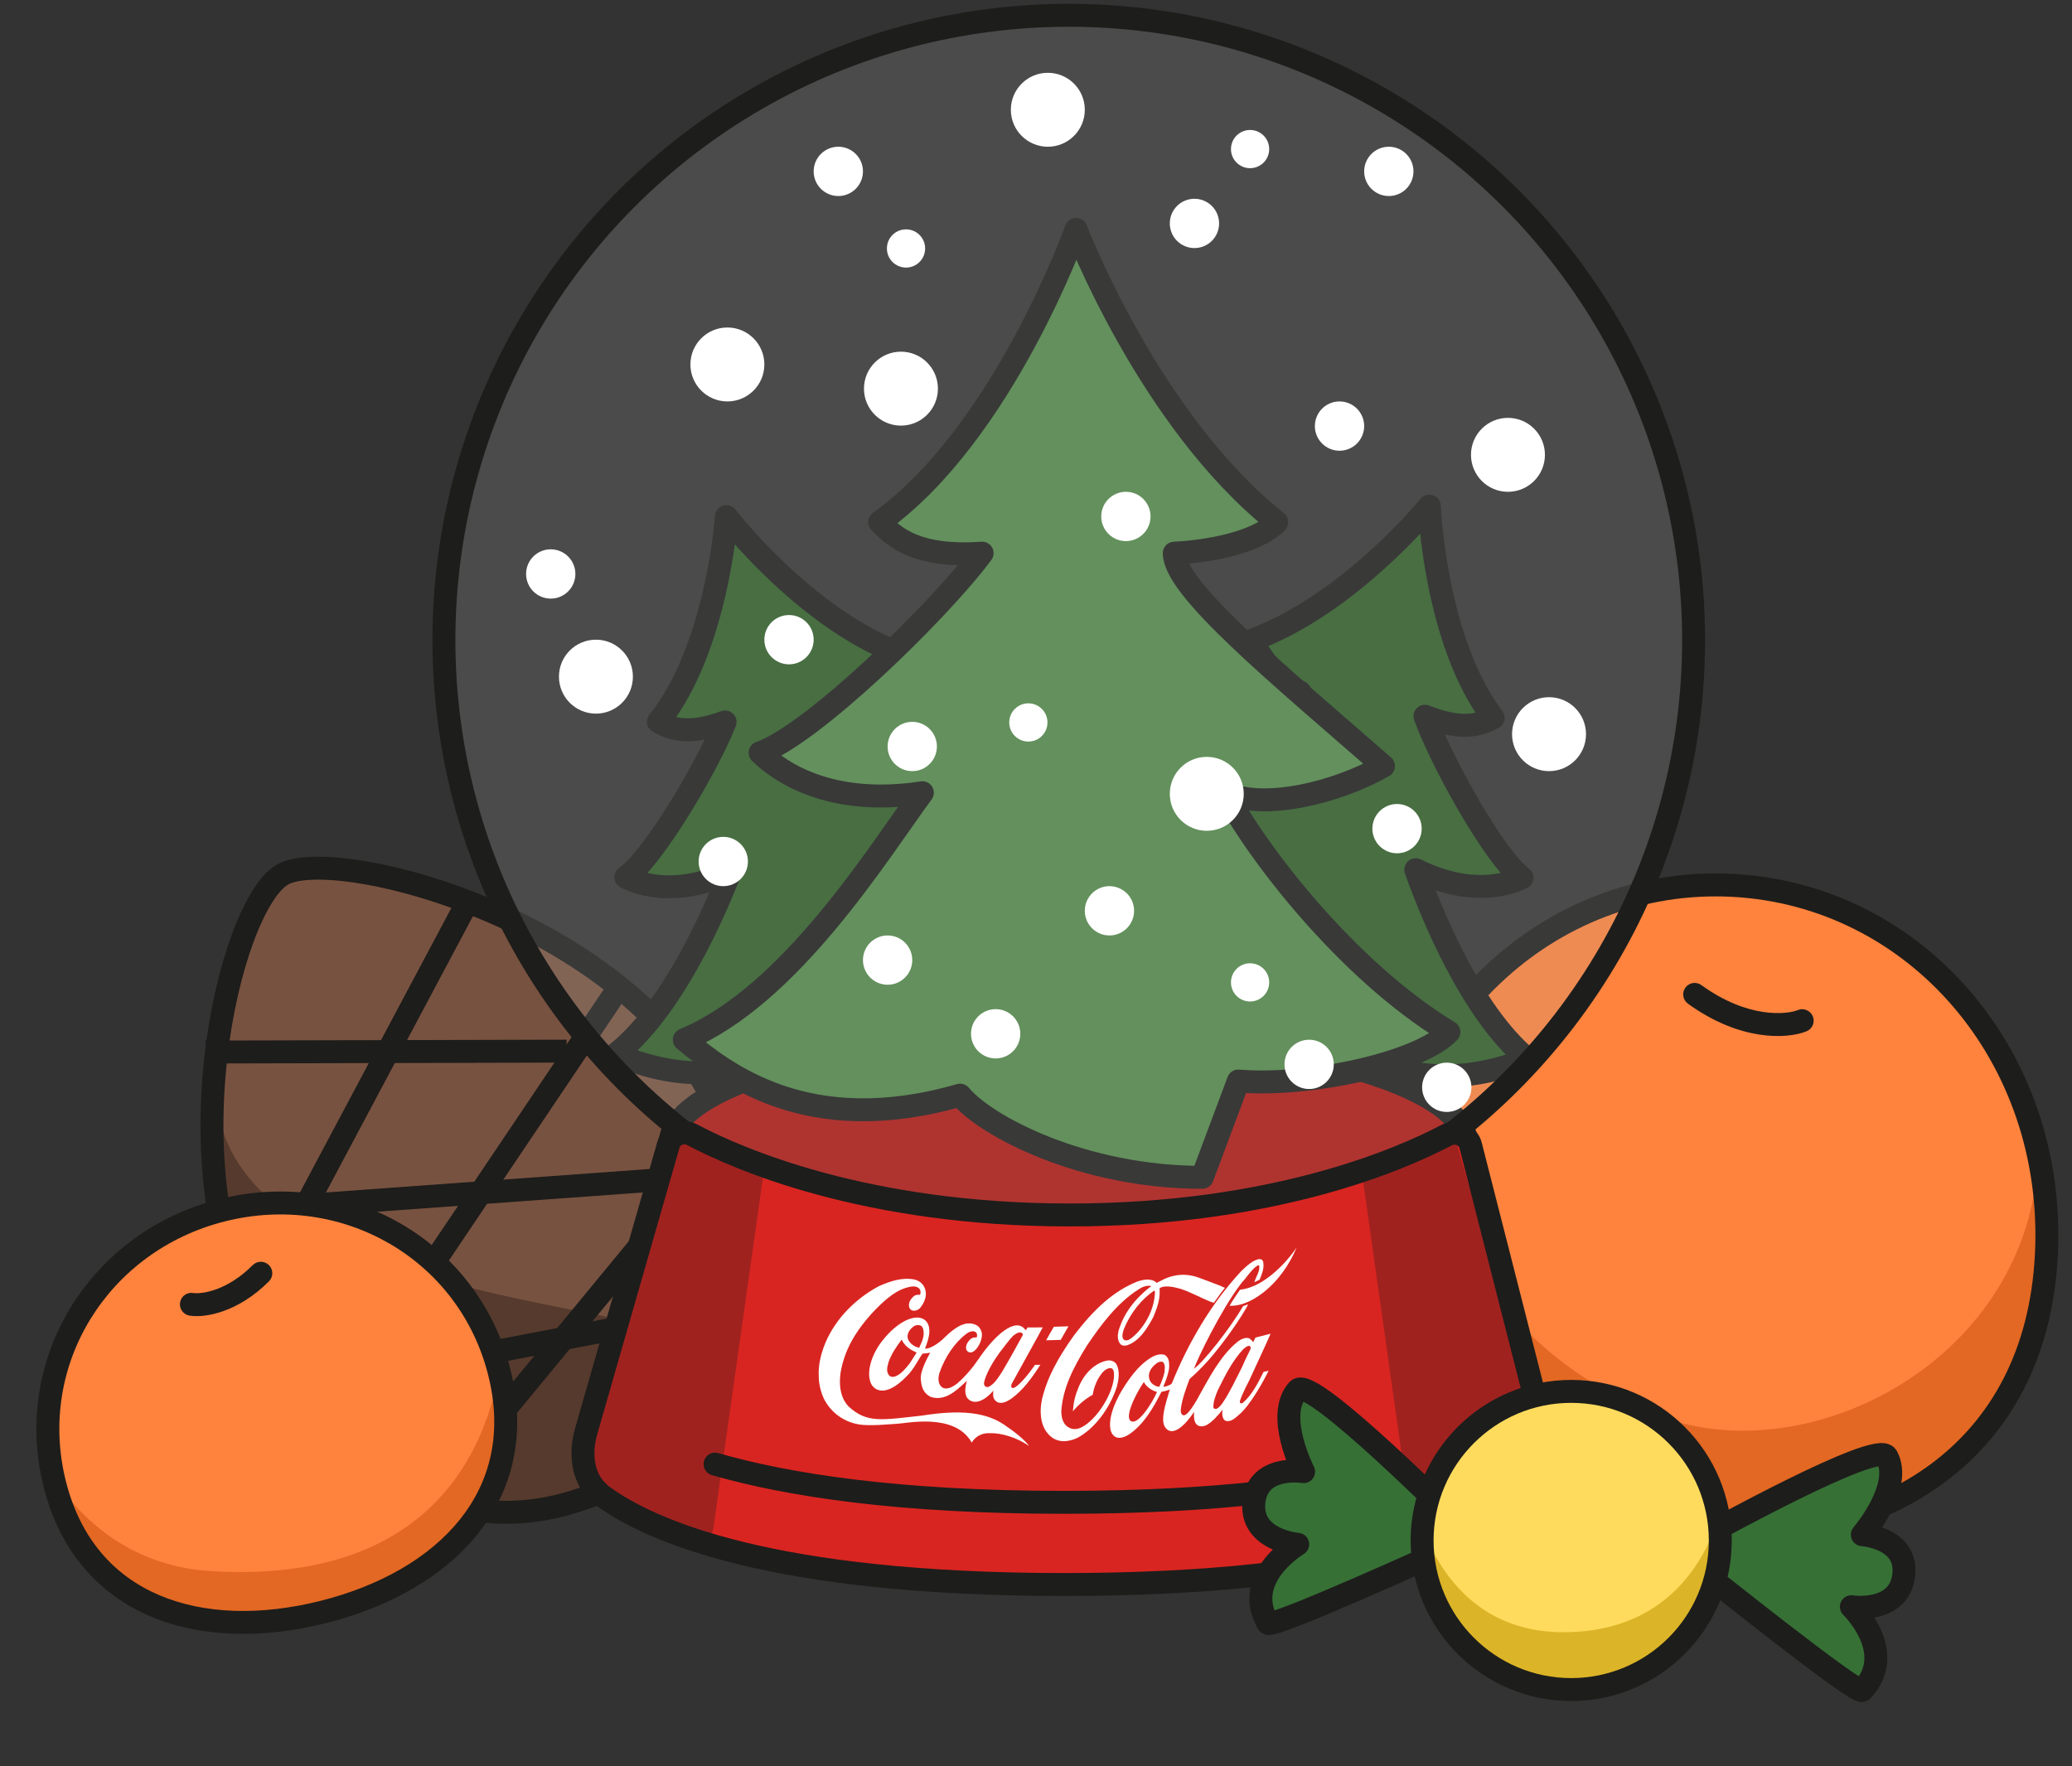 <svg width="271" height="231" viewBox="0 0 271 231" fill="none" xmlns="http://www.w3.org/2000/svg">
<rect x="0" y="0" width="271" height="231" fill="#333333" stroke="none"/>
<path d="M27.799 150.546C28.179 159.238 30.131 168.116 34.54 175.475C45.286 193.431 59.238 200.79 74.025 196.732C77.203 195.862 80.411 194.469 83.64 192.543C101.914 181.619 104.881 163.068 91.825 141.254C78.768 119.44 43.32 110.59 36.881 114.436C32.323 117.164 27.043 133.487 27.799 150.546Z" fill="#785240"/>
<path opacity="0.29" d="M28.398 144.61C28.744 153.356 30.481 167.817 34.812 175.209C45.366 193.245 58.943 200.812 73.56 196.679C80.5 194.717 102.971 180.324 97 177C84.667 170.136 31.848 170.383 28.398 144.61Z" fill="black"/>
<path d="M34.539 175.48C47.594 197.293 65.368 203.451 83.638 192.537C101.909 181.624 104.887 163.066 91.822 141.252C78.756 119.438 43.319 110.59 36.881 114.436C29.996 118.548 21.483 153.668 34.539 175.48Z" stroke="#1D1D1B" stroke-width="3" stroke-miterlimit="10" stroke-linecap="round"/>
<path d="M56.054 196.494L95.08 149.129" stroke="#1D1D1B" stroke-width="3" stroke-miterlimit="10"/>
<path d="M99.626 170.131L39.687 181.59" stroke="#1D1D1B" stroke-width="3" stroke-miterlimit="10"/>
<path d="M91.571 153.932L30.116 158.39" stroke="#1D1D1B" stroke-width="3" stroke-miterlimit="10"/>
<path d="M46.687 180.074L80.91 129.2" stroke="#1D1D1B" stroke-width="3" stroke-miterlimit="10"/>
<path d="M74.113 137.494L26.881 137.61" stroke="#1D1D1B" stroke-width="3" stroke-miterlimit="10"/>
<path d="M39.518 158.629L61.255 117.786" stroke="#1D1D1B" stroke-width="3" stroke-miterlimit="10"/>
<path d="M180.763 159.725C179.433 185.706 198.222 199.622 222.215 200.849C246.207 202.077 266.318 190.152 267.647 164.17C268.977 138.189 250.559 117.036 226.566 115.808C202.573 114.581 182.092 133.743 180.763 159.725Z" fill="#FF833D"/>
<path d="M177.5 127.5C176.17 153.482 176.494 198.51 222.214 200.849C246.207 202.077 273 188.5 266.5 152.5C264.5 178.672 235.711 192.805 216.5 185C184.5 172 187 142 177.5 127.5Z" fill="#E36823"/>
<path d="M235.15 132.119C235.918 131.809 236.792 132.181 237.102 132.949C237.412 133.717 237.041 134.591 236.272 134.901L235.15 132.119ZM220.767 131.284C220.097 130.798 219.947 129.86 220.433 129.189C220.92 128.518 221.857 128.369 222.528 128.855L220.767 131.284ZM182.26 159.801C181.617 172.381 185.831 181.909 193.004 188.462C200.214 195.05 210.546 198.75 222.291 199.351L222.138 202.347C209.89 201.721 198.831 197.85 190.981 190.677C183.094 183.471 178.579 173.049 179.264 159.648L182.26 159.801ZM222.291 199.351C234.036 199.952 244.691 197.325 252.536 191.508C260.34 185.721 265.505 176.674 266.149 164.094L269.145 164.247C268.459 177.648 262.904 187.554 254.323 193.918C245.781 200.252 234.385 202.974 222.138 202.347L222.291 199.351ZM266.149 164.094C267.44 138.864 249.581 118.488 226.489 117.306L226.642 114.31C251.535 115.584 270.513 137.513 269.145 164.247L266.149 164.094ZM226.489 117.306C203.397 116.125 183.551 134.572 182.26 159.801L179.264 159.648C180.632 132.914 201.749 113.036 226.642 114.31L226.489 117.306ZM236.272 134.901C233.737 135.924 227.591 136.231 220.767 131.284L222.528 128.855C228.627 133.277 233.694 132.706 235.15 132.119L236.272 134.901Z" fill="#1D1D1B"/>
<path d="M191.855 149.765C191.855 157.777 168.223 164.272 139.734 164.272C111.246 164.272 87.614 157.777 87.614 149.765C87.614 141.752 111.246 135.257 139.734 135.257C168.223 135.257 191.855 141.752 191.855 149.765Z" fill="#B01612" stroke="#1D1D1B" stroke-width="3" stroke-linejoin="round"/>
<path d="M94.835 94.436C89.912 96.237 87.699 95.289 86.11 94.404C93.848 84.806 95.005 67.572 95.005 67.572C95.005 67.572 104.935 80.476 117.246 85.341C116.112 87.435 112.922 90.172 110.5 91C111.289 93.709 120.597 96.855 131.037 101.53C127.946 104.634 122.649 107.645 119.241 107.168C122.866 110.888 133.464 117.354 142.879 119.756C141.225 122.809 132.364 127.715 126.653 128.887L125.969 137.059C116.595 139.788 107.847 138.099 105.149 136.313C94.082 143.208 84.377 139.478 80.53 137.905C87.914 132.082 93.405 119.464 95.471 114.087C88.555 117.275 83.852 115.755 81.862 114.742C85.485 112.218 92.69 99.958 94.835 94.436Z" fill="#2F5F28" stroke="#1D1D1B" stroke-width="3" stroke-linejoin="round"/>
<path d="M186.373 93.685C191.357 95.664 193.646 94.756 195.296 93.896C187.652 83.864 186.95 66.208 186.95 66.208C186.95 66.208 176.435 79.127 163.709 83.758C164.81 85.93 167.546 89.586 170 90.5C169.118 93.248 159.96 95.439 149.154 99.928C152.228 103.188 157.561 106.416 161.059 106.023C157.248 109.726 146.23 116.041 136.534 118.235C138.14 121.403 147.065 126.667 152.872 128.026L153.343 136.402C162.853 139.455 171.846 137.972 174.655 136.221C185.78 143.581 195.808 140.039 199.787 138.537C192.398 132.376 187.136 119.319 185.173 113.763C192.157 117.217 197.009 115.793 199.072 114.813C195.437 112.131 188.412 99.392 186.373 93.685Z" fill="#2F5F28" stroke="#1D1D1B" stroke-width="3" stroke-linejoin="round"/>
<path d="M128.455 72.357C120.078 72.938 117.1 70.423 115.052 68.296C131.247 56.691 140.74 30 140.74 30C140.74 30 150.234 54.95 166.987 68.296C164.307 71.081 157.68 72.164 153.585 72.357C153.585 76.999 166.987 88.024 180.948 100.209C174.805 103.69 165.312 106.011 160.286 103.69C164.195 111.233 176.097 126.877 189.5 135C185.591 139.062 171.268 142.179 161.961 141.405L157.252 154C141.615 154 128.92 147.31 125.57 143.249C105.481 149.047 94.728 140.268 89.512 136.01L89.5 136C103.461 130.198 115.052 111.233 120.637 103.69C108.574 105.547 102.022 100.982 99.416 98.468C106.117 96.147 122.684 80.094 128.455 72.357Z" fill="#518949" stroke="#1D1D1B" stroke-width="3" stroke-linejoin="round"/>
<circle cx="139.785" cy="83.724" r="81.724" fill="#ACACAC" fill-opacity="0.2" stroke="#1D1D1B" stroke-width="3" stroke-linejoin="round"/>
<path d="M87.433 149.707C87.806 148.406 89.352 147.803 90.548 148.438C96.413 151.549 113.136 158.922 139.916 158.922C166.574 158.922 183.267 151.616 189.203 148.48C190.422 147.836 192.001 148.477 192.341 149.812L201.921 187.36C202.706 190.435 202.232 193.706 199.683 195.596C193.661 200.061 177.945 207.259 139.197 207.259C100.822 207.259 85.037 200.199 78.887 195.725C76.214 193.78 75.763 190.363 76.675 187.185L87.433 149.707Z" fill="#D92521"/>
<g clip-path="url(#clip0_711_2549)">
<path d="M131.373 186.384C128.979 184.751 125.732 184.349 120.613 185.162C115.223 185.759 113.417 186.167 111.008 183.997C110.049 182.994 109.699 181.572 109.914 179.732C110.364 176.767 111.797 174.132 114.468 171.329C115.934 169.856 117.317 168.61 119.17 168.29C120.583 168.117 120.481 169.238 120.308 169.377C120.13 169.337 119.82 169.346 119.602 169.486C119.428 169.625 118.908 170.042 118.881 170.669C118.864 171.654 119.882 171.581 120.312 171.122C120.784 170.572 121.462 169.434 120.854 168.288C120.62 167.847 120.213 167.545 119.676 167.381C117.982 167.026 116.403 167.606 114.958 168.228C111.814 169.926 109.315 172.501 107.982 175.58C107.191 177.436 106.515 180.229 107.742 182.924C108.682 184.822 110.49 186.114 112.669 186.367C114.18 186.504 116.036 186.318 117.275 186.239C118.515 186.204 124.856 184.731 127.094 188.695C127.094 188.695 127.766 187.379 129.497 187.465C130.959 187.425 133.059 188.037 134.597 189.158C134.087 188.367 132.592 187.2 131.373 186.384Z" fill="white"/>
<path d="M120.976 172.669C119.753 171.719 117.392 172.903 115.55 175.191C113.877 177.206 113.195 179.775 114.032 181.184C115.32 182.893 117.532 181.131 118.479 180.12C118.522 180.075 118.565 180.029 118.608 179.983C119.256 179.383 119.721 178.565 120.187 177.791C120.187 177.791 120.611 177.108 120.654 177.063C120.92 177.055 121.273 177.001 121.67 176.945C121.67 176.945 120.272 179.265 120.439 180.469C120.493 180.825 120.487 182.212 121.832 182.757C123.618 183.244 124.958 181.999 126.168 180.891C126.168 180.891 126.384 180.706 126.47 180.614C126.43 180.75 126.389 180.885 126.389 180.885C125.952 182.687 126.673 183.114 127.076 183.282C128.42 183.782 129.919 181.906 129.919 181.906C129.891 182.488 129.772 182.983 130.448 183.412C131.076 183.663 131.643 183.334 132.123 183.052C133.776 181.933 135.055 180.108 136.074 178.513C135.808 178.521 135.675 178.525 135.365 178.533C135.365 178.533 133.705 180.995 132.656 181.516C132.656 181.516 132.437 181.612 132.346 181.525C132.209 181.395 132.246 181.125 132.331 180.989C132.331 180.989 136.383 173.673 136.382 173.628C135.584 173.65 135.185 173.617 134.387 173.639L134.176 174.003C134.176 174.003 134.129 173.914 134.085 173.916C132.796 172.207 130.03 174.744 128.03 177.708C127.263 178.848 126.234 180.084 125.195 180.963C125.195 180.963 123.636 182.304 122.94 181.16C122.661 180.675 122.732 180.047 122.853 179.641C123.591 177.473 124.912 175.557 126.432 174.441C126.866 174.116 127.352 174.058 127.578 174.231C127.804 174.359 127.858 174.715 127.731 174.942C127.376 174.907 127.068 175.005 126.853 175.235C126.422 175.694 126.258 176.146 126.403 176.59C127.143 177.688 128.506 175.726 128.427 174.475C128.371 174.03 128.137 173.589 127.776 173.375C127.235 173.032 126.438 173.054 125.956 173.247C125.252 173.445 124.211 174.279 123.564 174.924C122.79 175.751 121.438 176.549 120.99 176.382C121.112 175.976 122.201 173.709 120.976 172.669ZM130.712 176.962C131.097 176.459 132.166 175.043 132.469 174.766C133.378 173.98 133.742 174.328 133.793 174.595C132.95 176.139 131.98 177.911 131.048 179.458L130.75 179.914C130.325 180.552 129.941 181.1 129.241 181.432C129.152 181.435 128.975 181.44 128.884 181.353C128.749 181.267 128.7 181.089 128.696 180.955C128.728 180.507 129.218 179.017 130.712 176.962ZM119.855 176.995C119.855 176.995 119.856 177.04 119.812 177.041L118.962 178.362C118.448 179.003 117.849 179.78 117.015 180.072C116.795 180.123 116.44 180.132 116.256 179.869C115.888 179.387 116.049 178.801 116.169 178.35C116.168 178.306 116.211 178.26 116.209 178.17C116.621 177.04 117.26 176.128 117.901 175.26L117.945 175.259C118.368 176.142 119.179 176.611 119.762 176.864C119.897 176.905 119.854 176.951 119.855 176.995ZM120.608 175.408L120.233 176.269C120.19 176.315 120.101 176.273 120.011 176.23C119.921 176.188 119.921 176.188 119.832 176.191C119.294 175.937 118.884 175.546 118.738 175.102C118.538 174.258 119.231 173.702 119.535 173.47C119.84 173.282 120.283 173.27 120.555 173.486C120.738 173.705 120.79 173.972 120.798 174.24C120.853 174.641 120.731 175.047 120.608 175.408Z" fill="white"/>
<path d="M146.046 178.505C145.858 178.108 145.364 177.898 144.878 177.956C143.29 178.224 141.777 179.608 141.034 181.552C140.618 182.548 140.419 183.359 140.321 184.615C140.792 184.02 141.784 183.053 142.92 182.44C142.92 182.44 143.063 181.228 143.785 180.089C144.083 179.633 144.637 178.857 145.35 178.972C145.93 179.135 145.799 180.794 145.047 182.425C144.504 183.648 143.652 184.88 142.789 185.709C142.012 186.447 140.884 187.328 139.803 186.732C139.129 186.392 138.797 185.596 138.811 184.522C139.039 181.563 140.299 179.023 142.122 176.064C143.995 173.283 146.131 170.405 148.963 168.626C149.528 168.252 150.1 168.102 150.591 168.223C150.591 168.223 147.895 170.087 146.69 172.984C146.358 173.799 145.943 174.795 146.409 175.632C146.643 176.073 147.086 176.06 147.438 175.961C149.018 175.425 150.037 173.786 150.837 172.287C151.295 171.201 151.706 170.071 151.675 168.953C151.672 168.819 151.667 168.641 151.663 168.506C152.402 167.994 154.011 168.486 154.011 168.486C155.259 168.72 157.871 170.213 158.763 170.412C159.19 169.819 159.829 168.906 160.215 168.448C159.991 168.365 159.857 168.324 159.632 168.196C158.691 167.819 157.751 167.487 156.765 167.112C154.572 166.323 152.818 166.998 151.944 167.47C151.595 167.658 151.289 167.801 151.289 167.801C150.606 167.149 149.504 167.358 148.714 167.649C145.821 168.803 143.18 171.068 140.402 174.769C138.354 177.645 137.092 180.051 136.448 182.396C135.96 183.975 135.848 186.349 137.215 187.698C138.356 188.875 139.854 188.565 140.905 188.088C143.175 186.862 145.142 184.257 146.081 181.368C146.281 180.601 146.514 179.387 146.046 178.505ZM151.06 169.149C150.848 172.69 148.21 175.045 147.552 175.287C147.157 175.432 146.445 175.318 147.023 173.78C147.853 171.744 149.352 169.868 151.006 168.793C151.054 168.926 151.057 169.015 151.06 169.149Z" fill="white"/>
<path d="M166.805 166.341C165.42 167.543 163.983 168.477 162.173 168.707C161.704 169.391 161.236 170.075 160.813 170.802C163.342 170.911 165.941 168.736 167.354 166.952C168.854 165.121 169.597 163.132 169.597 163.132C169.641 163.13 168.492 164.863 166.805 166.341Z" fill="white"/>
<path d="M139.746 173.49C138.993 173.511 138.595 173.522 137.842 173.543C137.419 174.271 137.206 174.59 136.827 175.316C137.58 175.295 137.979 175.284 138.732 175.263C139.112 174.582 139.323 174.218 139.746 173.49Z" fill="white"/>
<path d="M162.582 183.459C162.365 183.644 162.098 183.607 162.177 183.247C162.419 182.39 163.43 180.483 163.43 180.483C164.516 178.082 165.103 176.902 166.188 174.456C165.396 174.657 165 174.758 164.207 174.958C164.124 175.14 163.913 175.548 163.913 175.548C163.821 175.417 163.548 175.156 163.413 175.07C162.919 174.86 162.219 175.193 161.743 175.608C159.621 177.368 158.149 180.227 156.924 182.409C156.924 182.409 155.662 184.86 154.96 185.103C154.388 185.253 154.41 184.447 154.449 184.267C154.633 182.92 155.129 181.608 155.583 180.388C156.621 179.464 157.785 178.313 158.813 177.032C161.086 174.285 162.996 171.234 163.244 170.601C163.244 170.601 162.938 170.743 162.586 170.843C160.852 173.844 157.297 178.282 156.165 179.029C156.616 177.719 159.676 171.371 162.284 167.943C162.455 167.715 162.541 167.623 162.713 167.439C163.355 166.616 163.997 165.793 164.521 165.51C164.565 165.508 164.653 165.461 164.701 165.594C164.759 166.085 164.55 166.538 164.341 166.991C164.215 167.263 164.175 167.398 164.051 167.715C164.051 167.715 164.488 167.524 164.75 167.382C165.041 166.658 165.374 165.889 165.219 165.088C165.167 164.821 164.986 164.691 164.72 164.699C163.924 164.766 163.061 165.595 162.37 166.24C162.37 166.24 162.37 166.24 162.327 166.286C158.282 170.649 155.366 175.786 153.25 180.989C153.078 181.173 152.288 181.464 152.153 181.378C152.403 180.789 152.735 179.975 152.888 179.12C152.926 178.896 152.919 178.627 152.913 178.404C152.899 177.912 152.754 177.469 152.303 177.213C151.767 177.049 151.152 177.245 150.715 177.481C148.795 178.563 147.392 180.705 146.378 182.478C145.832 183.567 145.288 184.745 145.191 186.045C145.131 187.076 145.37 187.696 145.954 187.992C146.538 188.245 147.281 187.866 147.586 187.679C149.545 186.416 150.856 184.143 151.906 182.056C151.95 182.055 152.523 181.949 153.006 181.757C152.964 181.847 152.762 182.569 152.762 182.569C152.112 184.69 151.842 186.129 152.527 186.87C153.486 187.873 154.997 186.444 156.189 184.666C155.977 186.596 156.956 186.747 157.701 186.458C158.533 186.077 159.476 184.933 159.904 184.384C159.787 184.969 159.859 185.951 160.61 185.885C161.142 185.871 161.531 185.502 161.964 185.132C163.567 183.835 165.42 180.338 165.923 179.295C165.659 179.347 165.527 179.396 165.263 179.448C164.591 180.809 163.709 182.533 162.582 183.459ZM147.799 185.794C147.707 185.662 147.658 185.484 147.653 185.306C147.622 184.188 148.758 182.009 149.61 180.777C149.985 181.527 150.839 181.951 151.33 182.072C150.706 183.521 148.711 186.708 147.799 185.794ZM151.622 181.393C151.579 181.438 150.509 181.244 150.306 180.311C150.107 179.511 150.663 178.78 151.184 178.407C151.399 178.177 151.751 178.078 152.018 178.116C152.243 178.243 152.339 178.509 152.348 178.822C152.353 179.001 152.315 179.226 152.32 179.405L152.321 179.449C152.163 180.125 151.915 180.803 151.622 181.393ZM159.923 183.489L159.753 183.717C159.495 184.037 159.194 184.359 158.882 184.278C158.793 184.28 158.701 184.149 158.698 184.059C158.678 183.344 158.969 182.62 159.259 181.896C159.301 181.806 159.301 181.806 159.342 181.715C160.182 180.036 161.146 178.041 162.61 176.479C162.869 176.248 163.129 176.017 163.44 176.054C163.53 176.096 163.577 176.184 163.58 176.318C163.582 176.363 163.54 176.453 163.541 176.498C163.12 177.315 162.744 178.131 162.411 178.901C161.612 180.444 160.902 182.03 159.923 183.489Z" fill="white"/>
</g>
<path d="M87.432 149.707L76.675 187.185C75.763 190.363 76.215 193.782 78.889 195.726C81.226 197.426 84.953 199.499 90.782 201.416C91.941 201.797 93.153 201.022 93.324 199.813L99.772 154.151C99.905 153.212 99.357 152.311 98.47 151.974C94.917 150.626 92.271 149.352 90.554 148.441C89.358 147.807 87.806 148.406 87.432 149.707Z" fill="#A0221F"/>
<path d="M190.568 149.707L201.325 187.185C202.237 190.363 201.785 193.782 199.111 195.726C196.774 197.426 193.047 199.499 187.218 201.416C186.059 201.797 184.847 201.022 184.676 199.813L178.228 154.151C178.095 153.212 178.643 152.311 179.53 151.974C183.083 150.626 185.729 149.352 187.446 148.441C188.642 147.807 190.194 148.406 190.568 149.707Z" fill="#A0221F"/>
<path d="M87.433 149.707C87.806 148.406 89.352 147.803 90.548 148.438C96.413 151.549 113.136 158.922 139.916 158.922C166.574 158.922 183.267 151.616 189.203 148.48C190.422 147.836 192.001 148.477 192.341 149.812L201.921 187.36C202.706 190.435 202.232 193.706 199.683 195.596C193.661 200.061 177.945 207.259 139.197 207.259C100.822 207.259 85.037 200.199 78.887 195.725C76.214 193.78 75.763 190.363 76.675 187.185L87.433 149.707Z" stroke="#1D1D1B" stroke-width="3" stroke-linejoin="round"/>
<path d="M182.72 192.1C173.155 194.582 159.265 196.512 139.197 196.512C117.572 196.512 103.121 194.27 93.524 191.513" stroke="#1D1D1B" stroke-width="3" stroke-linecap="round" stroke-linejoin="round"/>
<circle cx="119.316" cy="97.644" r="3.224" fill="white"/>
<circle cx="94.599" cy="112.689" r="3.224" fill="white"/>
<circle cx="157.836" cy="103.836" r="4.836" fill="white"/>
<circle cx="202.601" cy="96.032" r="4.836" fill="white"/>
<circle cx="77.942" cy="88.51" r="4.836" fill="white"/>
<circle cx="103.196" cy="83.673" r="3.224" fill="white"/>
<circle cx="72.031" cy="75.076" r="3.224" fill="white"/>
<circle cx="116.092" cy="125.585" r="3.224" fill="white"/>
<circle cx="130.224" cy="135.224" r="3.224" fill="white"/>
<circle cx="171.224" cy="139.224" r="3.224" fill="white"/>
<circle cx="189.224" cy="142.224" r="3.224" fill="white"/>
<circle cx="182.72" cy="108.39" r="3.224" fill="white"/>
<circle cx="147.257" cy="67.554" r="3.224" fill="white"/>
<circle cx="145.107" cy="119.137" r="3.224" fill="white"/>
<circle cx="134.5" cy="94.5" r="2.5" fill="white"/>
<circle cx="163.5" cy="128.5" r="2.5" fill="white"/>
<path d="M169.728 181.816C171.477 179.848 190.954 199.444 191.96 200.459C191.993 200.492 192.021 200.511 192.061 200.534C192.409 200.727 192.404 201.226 192.042 201.391C187.483 203.466 166.277 213.068 165.844 212.327C162.367 206.378 169.728 202 169.728 202C169.728 202 163.5 201.5 164 196.5C164.5 191.5 170.5 192.5 170.5 192.5C170.5 192.5 166.732 185.188 169.728 181.816Z" fill="#367035" stroke="#1D1D1B" stroke-width="3" stroke-linejoin="round"/>
<path d="M246.786 190.526C245.592 188.312 223.556 200.513 220.515 202.21C220.287 202.338 220.133 202.549 220.073 202.803C219.99 203.154 220.104 203.511 220.385 203.737C223.591 206.304 242.937 221.751 243.546 221.112C248.298 216.123 242.142 210.168 242.142 210.168C242.142 210.168 248.318 211.115 248.982 206.134C249.646 201.153 243.577 200.746 243.577 200.746C243.577 200.746 248.926 194.497 246.786 190.526Z" fill="#367035" stroke="#1D1D1B" stroke-width="3" stroke-linejoin="round"/>
<circle cx="181.646" cy="22.418" r="3.224" fill="white"/>
<circle cx="156.224" cy="29.224" r="3.224" fill="white"/>
<circle cx="197.228" cy="59.494" r="4.836" fill="white"/>
<circle cx="137.047" cy="14.358" r="4.836" fill="white"/>
<circle cx="117.836" cy="50.836" r="4.836" fill="white"/>
<circle cx="109.644" cy="22.418" r="3.224" fill="white"/>
<circle cx="175.198" cy="55.733" r="3.224" fill="white"/>
<circle cx="95.136" cy="47.673" r="4.836" fill="white"/>
<circle cx="205.5" cy="201.5" r="19.5" fill="#FFDB5D"/>
<path d="M225 201.5C225 212.269 216.27 221 205.5 221C194.73 221 186 212.269 186 201.5C186 196.5 188 213.5 204.5 213.5C225.5 213.5 225 190.73 225 201.5Z" fill="#DCB427"/>
<circle cx="205.5" cy="201.5" r="19.5" stroke="#1D1D1B" stroke-width="3"/>
<path d="M65.308 179.514C69.34 195.571 58.328 206.825 42.272 210.857C26.215 214.889 11.193 210.174 7.161 194.117C3.128 178.06 13.017 162.333 29.073 158.301C45.13 154.269 61.275 163.458 65.308 179.514Z" fill="#FF833D"/>
<path d="M65.308 179.514C69.34 195.571 58.329 206.825 42.272 210.857C26.215 214.889 10.532 208.557 6.5 192.5C6.22 191.383 11.956 204.533 27.5 205.5C50 206.899 62.001 196.5 65.308 179.514Z" fill="#E36823"/>
<path d="M25.269 169.128C24.451 168.997 23.682 169.554 23.551 170.372C23.42 171.19 23.977 171.959 24.795 172.09L25.269 169.128ZM35.177 167.604C35.763 167.018 35.761 166.068 35.175 165.483C34.589 164.898 33.639 164.899 33.054 165.485L35.177 167.604ZM63.853 179.88C65.758 187.465 64.108 193.809 60.151 198.758C56.156 203.757 49.716 207.441 41.906 209.402L42.637 212.312C50.885 210.241 57.978 206.282 62.495 200.632C67.05 194.932 68.89 187.621 66.763 179.149L63.853 179.88ZM41.906 209.402C34.097 211.363 26.68 211.159 20.797 208.641C14.972 206.148 10.52 201.336 8.616 193.751L5.706 194.482C7.833 202.954 12.909 208.528 19.617 211.399C26.267 214.246 34.39 214.383 42.637 212.312L41.906 209.402ZM8.616 193.751C4.794 178.535 14.148 163.596 29.439 159.756L28.708 156.846C11.885 161.071 1.463 177.585 5.706 194.482L8.616 193.751ZM29.439 159.756C44.729 155.916 60.032 164.663 63.853 179.88L66.763 179.149C62.519 162.252 45.531 152.622 28.708 156.846L29.439 159.756ZM24.795 172.09C26.769 172.406 31.079 171.712 35.177 167.604L33.054 165.485C29.555 168.992 26.185 169.275 25.269 169.128L24.795 172.09Z" fill="#1D1D1B"/>
<circle cx="163.5" cy="19.5" r="2.5" fill="white"/>
<circle cx="118.5" cy="32.5" r="2.5" fill="white"/>
<defs>
<clipPath id="clip0_711_2549">
<rect width="63" height="25" fill="white" transform="translate(106.665 164.879) rotate(-1.59)"/>
</clipPath>
</defs>
</svg>
